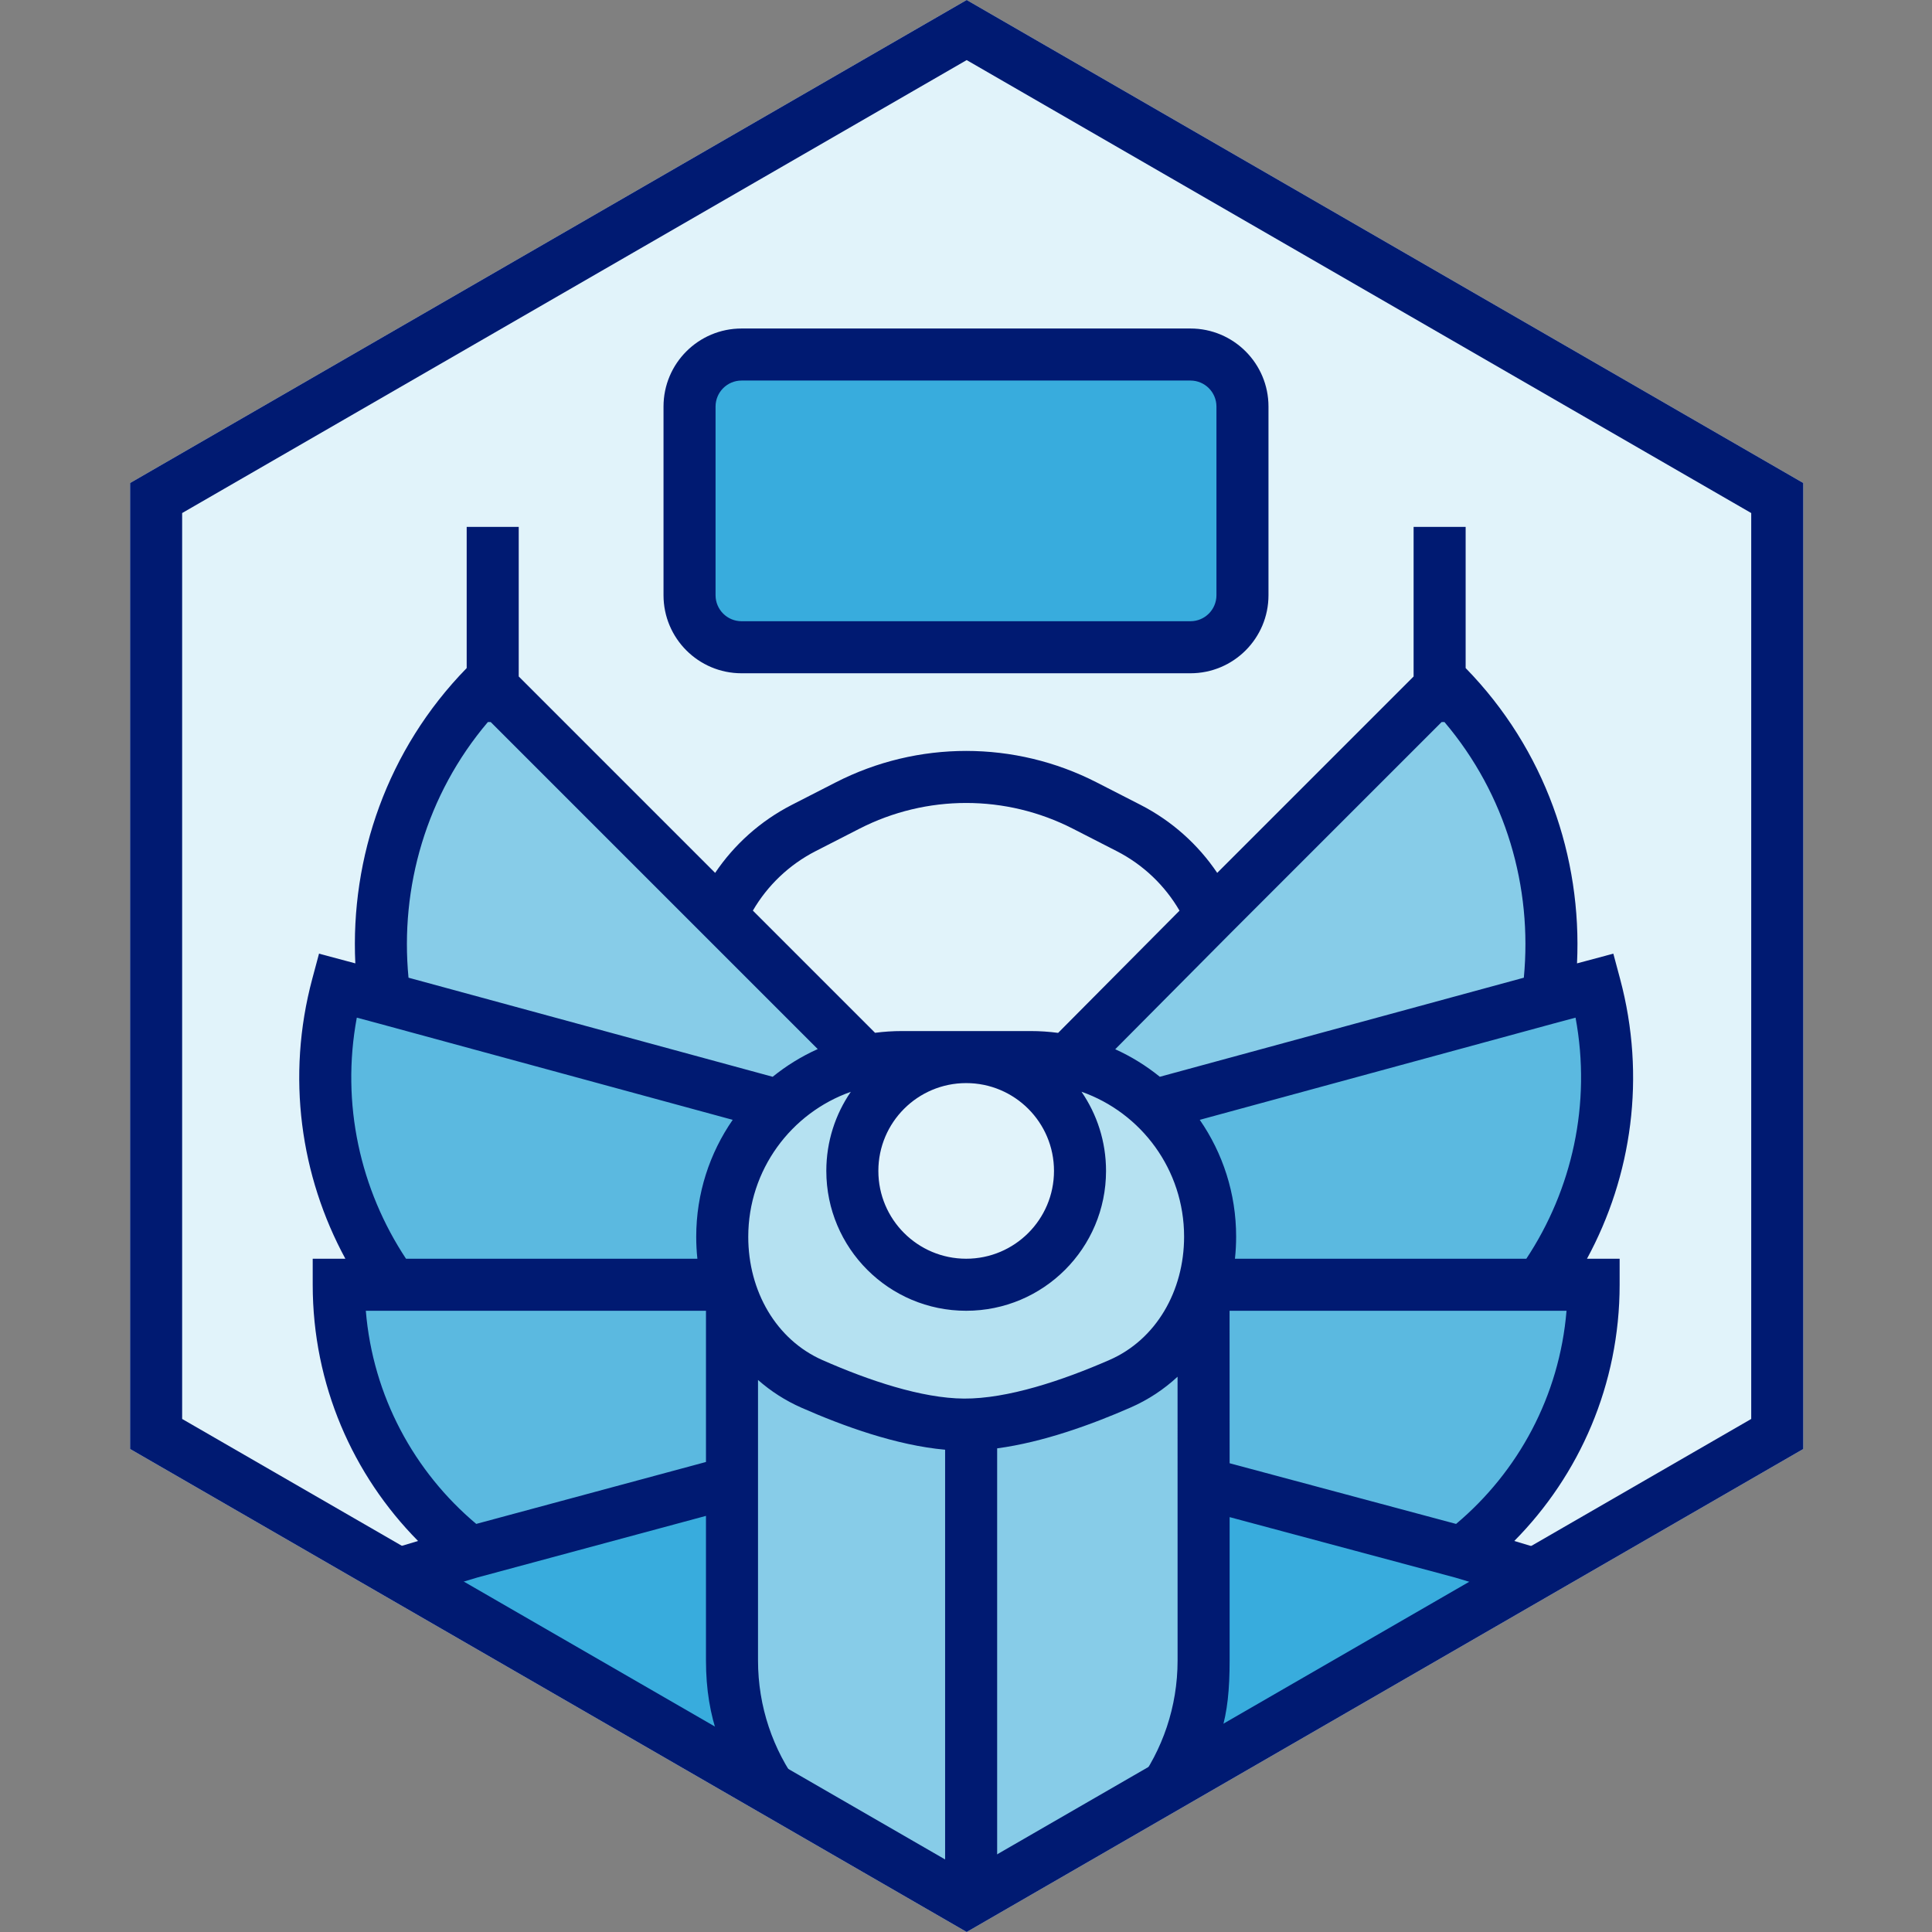 <svg width="594" height="594" viewBox="0 0 594 594" fill="none" xmlns="http://www.w3.org/2000/svg">
<rect x="0" y="0" width="594" height="594" fill="#808080" stroke="none"/>
<style>
@media (prefers-color-scheme: dark) {
.a { fill: #87CCE8 }
.b { fill: #fff }
}
</style>
<path d="M297.21 0L554.419 148.5V445.5L297.21 594L40 445.5V148.5L297.21 0Z" class="a" fill="#E1F3FA"/>
<path d="M357 549.509C400 524.5 429.5 510.5 472.487 479.155L371.143 452V506.481C371.143 522.591 365.889 537.474 357 549.509Z" fill="#38ACDD"/>
<path d="M225.348 452L123 479.424C165 506.75 188.5 521 239.354 549.593C230.548 537.59 225.348 522.778 225.348 506.75V452Z" fill="#38ACDD"/>
<path d="M372.755 450.019L452.232 471.315C476.826 452.294 492.661 422.496 492.661 389L372 389C372.497 392.428 372.755 395.934 372.755 399.5V450.019Z" fill="#5BB9E0"/>
<path d="M224.665 389C224.168 392.428 223.91 395.934 223.91 399.5V449.75L143.429 471.315C118.836 452.294 103 422.496 103 389L224.665 389Z" fill="#5BB9E0"/>
<path d="M353 334.501C364.01 344.594 370.913 359.095 370.913 375.208C370.913 380.273 370.225 385.26 368.891 390L472.329 390C490.814 364.354 498.045 330.917 489.225 298L353 334.501Z" fill="#5BB9E0"/>
<path d="M239.999 335.51L103.741 299C94.921 331.917 102.152 365.354 120.637 391L224.054 391C222.734 386.279 222.054 381.316 222.054 376.276C222.054 360.138 228.969 345.616 239.999 335.51Z" fill="#5BB9E0"/>
<path d="M150.081 209C123.768 235.314 113.224 271.507 118.193 305.901L241.123 338.841L262.581 321.5L150.081 209Z" fill="#87CCE8"/>
<path d="M444.043 207C470.357 233.314 480.901 269.507 475.932 303.901L353.001 336.841L331.543 319.5L444.043 207Z" fill="#87CCE8"/>
<path d="M342.295 425.745C354.797 420.278 363.461 409.605 367.471 397C367.82 399.887 368 402.826 368 405.807V510.807C368 548.997 336.5 564.5 301 583.101L301 437.97C314.57 436.6 329.682 431.262 342.295 425.745Z" fill="#87CCE8"/>
<path d="M291 438.192C277.009 437.323 260.923 431.668 247.603 425.799C235.888 420.636 227.562 410.899 223.289 399.294C223.098 401.439 223 403.612 223 405.807V510.807C223 549.336 256.5 563.5 291 583.169L291 438.192Z" fill="#87CCE8"/>
<rect x="212" y="109" width="170" height="90" rx="16" fill="#38ACDD"/>
<path fill-rule="evenodd" clip-rule="evenodd" d="M204 125C204 111.745 214.745 101 228 101H366C379.255 101 390 111.745 390 125V183C390 196.255 379.255 207 366 207H228C214.745 207 204 196.255 204 183V125ZM228 117C223.582 117 220 120.582 220 125V183C220 187.418 223.582 191 228 191H366C370.418 191 374 187.418 374 183V125C374 120.582 370.418 117 366 117H228Z" fill="#001A72"/>
<path d="M316.792 325C347.283 325 372 349.717 372 380.208V380.208C372 399.525 361.994 417.699 344.295 425.439C329.552 431.886 311.397 438.091 296.279 437.999C281.571 437.91 263.976 431.826 249.603 425.492C231.957 417.716 222 399.56 222 380.276V380.276C222 349.748 246.748 325 277.276 325L316.792 325Z" fill="#B5E1F1"/>
<path d="M268 321.499C244 301.499 251.5 305.499 222 281.499C222 270.499 228.613 260.137 247.074 250.686L260.542 243.791C283.434 232.07 310.566 232.07 333.458 243.791L346.926 250.686C365.387 260.137 370 273.5 370 283.5C346.926 302.5 345 308 330 321.5L268 321.499Z" fill="#E1F3FA"/>
<path d="M263 360C263 340.67 278.67 325 298 325V325C317.33 325 333 340.67 333 360V360C333 379.33 317.33 395 298 395V395C278.67 395 263 379.33 263 360V360Z" fill="#E1F3FA"/>
<path fill-rule="evenodd" clip-rule="evenodd" d="M143.484 205.402L143.484 162H159.484L159.484 207.983L219.871 268.37C225.739 259.67 233.786 252.405 243.482 247.441L256.95 240.545C282.132 227.652 311.977 227.652 337.159 240.545L350.627 247.441C360.322 252.405 368.368 259.669 374.236 268.368L434.617 207.987V162H450.617V205.398C475.078 230.459 486.407 263.586 484.859 296.194L496.024 293.202L498.094 300.929C506.168 331.06 501.706 361.6 487.924 387H497.961V395C497.961 425.719 485.587 453.55 465.573 473.777L475.771 476.838L471.171 492.162L447.347 485.012L378.054 466.445V510.5C378.054 528.378 375.371 537.635 365.5 551L349.476 548.776C357.383 538.07 362.054 524.842 362.054 510.5L362.046 423.278C357.895 427.131 353.054 430.364 347.555 432.768C335.599 437.997 320.717 443.413 306.578 445.301V582.993H290.578V445.719C275.598 444.38 259.32 438.492 246.432 432.813C241.414 430.601 236.947 427.701 233.054 424.268V510.5C233.054 524.769 237.678 537.934 245.511 548.61L232 554.5C222.221 541.172 217.054 528.286 217.054 510.5V466.062L146.765 485.009L122.938 492.162L118.338 476.838L128.532 473.777C108.518 453.55 96.144 425.719 96.144 395L96.144 387H106.185C92.403 361.6 87.941 331.06 96.014 300.929L98.085 293.202L109.246 296.193C107.698 263.587 119.026 230.462 143.484 205.402ZM149.998 222C131.045 244.334 122.94 272.839 125.597 300.595L237.56 331.059C241.766 327.657 246.417 324.783 251.411 322.538L150.873 222H149.998ZM269.04 317.539C271.756 317.183 274.524 317 277.33 317H316.846C319.721 317 322.552 317.192 325.325 317.564L362.647 279.985C358.176 272.3 351.548 265.887 343.335 261.683L329.867 254.787C309.264 244.239 284.845 244.238 264.242 254.787L250.774 261.683C242.567 265.885 235.941 272.291 231.471 279.97L269.04 317.539ZM378.048 287.183L342.88 322.593C347.823 324.83 352.427 327.685 356.593 331.058L468.508 300.597C471.165 272.84 463.06 244.335 444.107 222H443.231L378.067 287.164L378.048 287.183ZM477.877 314.629L368.87 344.298C375.923 354.497 380.054 366.87 380.054 380.208C380.054 382.482 379.932 384.75 379.689 387H469.277C483.325 365.78 489.334 339.397 484.409 312.879L477.907 314.621L477.877 314.629ZM481.632 403H378.036L378.054 449.88L447.678 468.536C466.736 452.523 479.467 429.26 481.632 403ZM261.586 335.683C256.835 342.599 254.054 350.975 254.054 360C254.054 383.748 273.306 403 297.054 403C320.803 403 340.054 383.748 340.054 360C340.054 350.965 337.268 342.581 332.507 335.66C350.882 342.119 364.054 359.625 364.054 380.208C364.054 396.908 355.448 411.854 341.144 418.109C326.57 424.482 309.72 430.08 296.382 429.999C283.409 429.92 267.083 424.429 252.884 418.171C238.622 411.886 230.054 396.952 230.054 380.276C230.054 359.692 243.216 342.168 261.586 335.683ZM297.054 333C282.143 333 270.054 345.088 270.054 360C270.054 374.912 282.143 387 297.054 387C311.966 387 324.054 374.912 324.054 360C324.054 345.088 311.966 333 297.054 333ZM225.272 344.297L116.228 314.628L116.198 314.62L109.7 312.879C104.775 339.397 110.783 365.78 124.832 387H214.413C214.174 384.772 214.054 382.527 214.054 380.276C214.054 366.908 218.198 354.511 225.272 344.297ZM217.054 403H112.473C114.638 429.257 127.366 452.518 146.422 468.531L217.054 449.491V403Z" fill="#001A72"/>
<path fill-rule="evenodd" clip-rule="evenodd" d="M297.21 18.475L56 157.738V436.262L297.21 575.525L538.419 436.262V157.738L297.21 18.475ZM554.419 148.5L297.21 0L40 148.5V445.5L297.21 594L554.419 445.5V148.5Z" class="b" fill="#001A72"/>
</svg>
